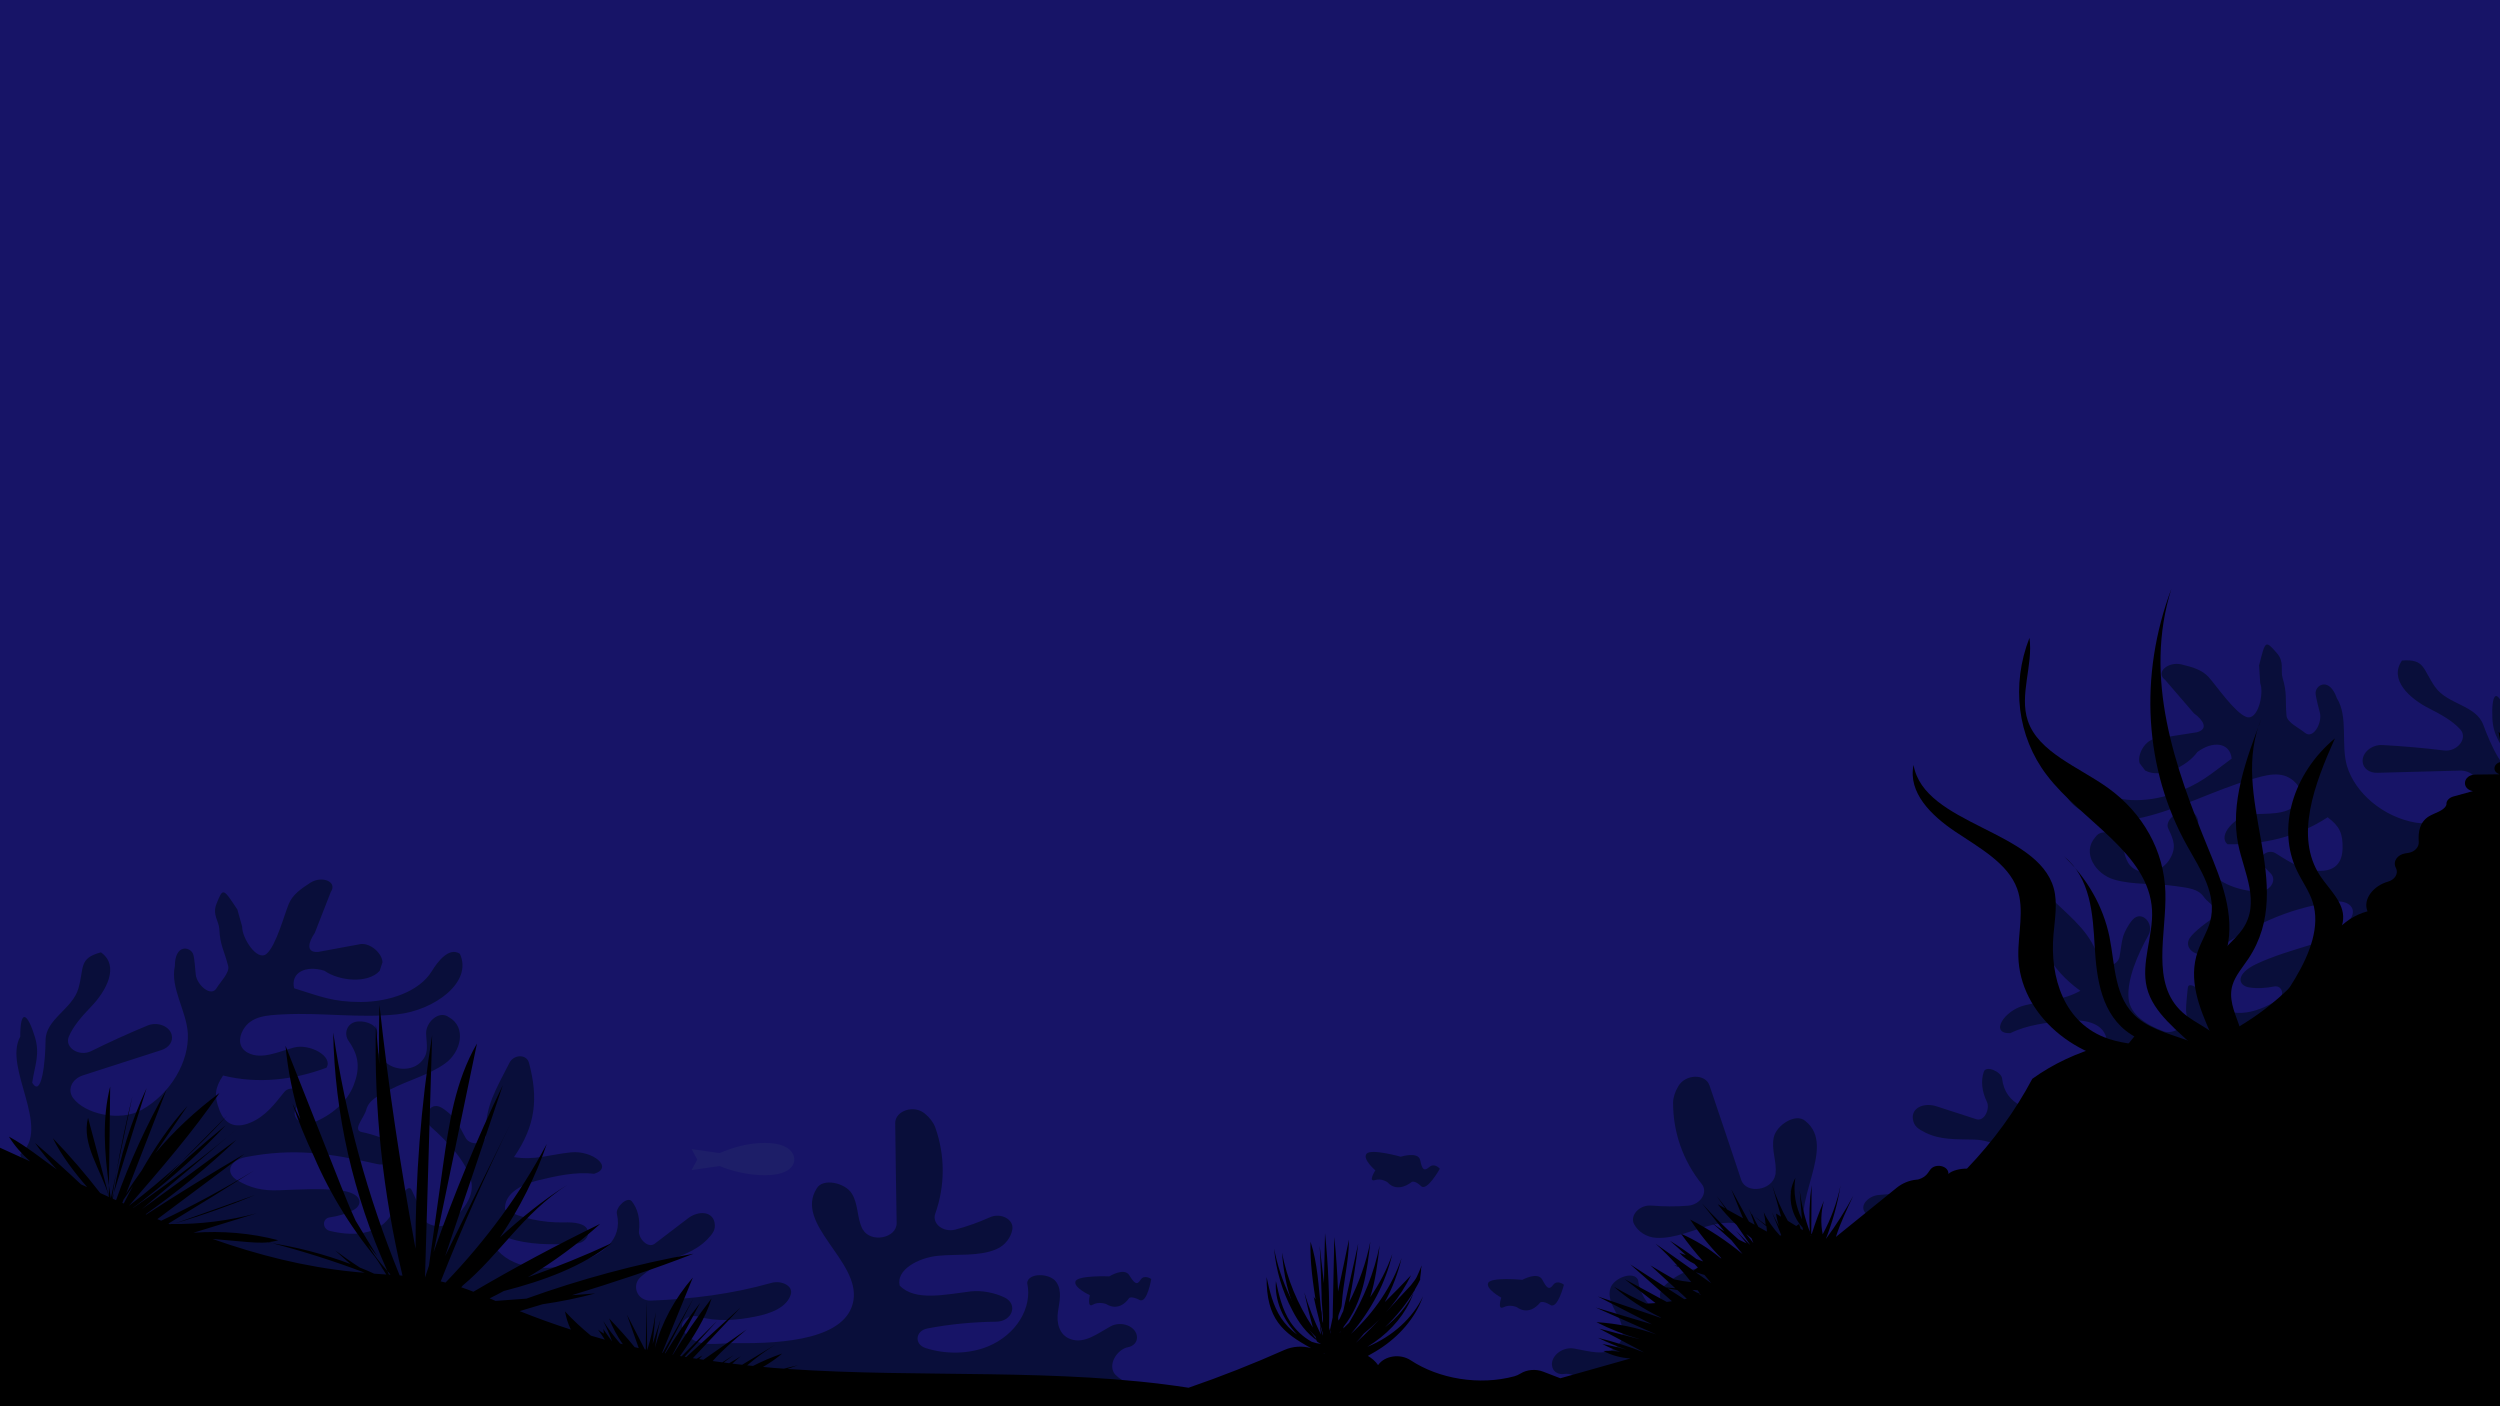 <svg width="1920" height="1080" viewBox="0 0 1920 1080" fill="none" xmlns="http://www.w3.org/2000/svg">
<g clip-path="url(#clip0_4_206)">
<rect width="1920" height="1080" fill="#171467"/>
<path opacity="0.59" d="M1284.93 846.713C1284.86 869.638 1292.58 891.572 1306.99 909.398C1311.98 915.706 1306 925.168 1296.4 925.977C1286.93 926.741 1277.59 926.64 1268.45 925.883C1259.28 925.021 1251.33 933.426 1255.06 940.293C1257.98 945.692 1264.37 950.219 1271.79 950.645C1286.5 951.543 1301.16 944.046 1315.9 940.494C1330.64 936.941 1349.76 940.028 1351.03 952.315C1344.13 967.828 1319.92 970.506 1301.17 974.651C1292.82 976.539 1284.04 981.733 1278.13 987.668C1269.76 996.105 1278.58 1007.14 1290.39 1003.1C1307.15 997.431 1324.39 993.117 1341.79 990.499C1351.3 989.021 1355.68 998.578 1348.09 1004.29C1335.34 1013.91 1318.62 1019.68 1302.8 1018.94C1279.43 1017.82 1260.36 1002.45 1258 982.951C1254.72 975.694 1239.14 981.41 1236.75 989.494C1234.37 997.579 1239.58 1004.97 1243.22 1011.99C1246.89 1019.11 1248.29 1028.89 1240.78 1034.81C1232.03 1041.75 1220.24 1037.6 1208.81 1035.66C1199.38 1034.08 1189.88 1042.21 1192.24 1050.14L1192.31 1050.35C1193.35 1053.72 1197.04 1055.93 1201.43 1055.2C1209.02 1054.05 1219.28 1061.3 1218.15 1069.65C1216.65 1080.69 1180.46 1106.39 1208.74 1102.4C1327.83 1058.23 1430.93 1015.2 1558.01 973.513C1656.45 941.323 1677.95 955.056 1754.7 890.546C1831.44 826.035 1841.99 806.817 1934.26 709.678C1930.62 698.925 1956.87 644.197 1954.7 633.048C1924.93 622.348 1945.17 565.869 1924.71 547.836C1917.1 526.213 1913.38 533.596 1914.13 551.56C1914.71 565.608 1921.22 571.884 1927.73 584.196C1924.91 598.118 1912.77 572.133 1907.22 556.793C1901.68 541.453 1879.75 541.163 1870.18 527.592C1860.6 514.021 1862.54 505.897 1844.73 507.286C1834.46 521.884 1850.52 536.558 1865.88 544.24C1874.35 548.499 1883.75 553.721 1889.53 560.217C1895.54 566.979 1887.22 577.619 1876.89 576.348C1861.39 574.443 1845.48 573.032 1829.62 572.186C1821.48 571.779 1813.95 578.052 1814.5 584.985C1814.85 590.119 1819.6 593.704 1825.79 593.513L1889.02 591.822C1898.08 591.553 1904.32 598.12 1902.04 605.698C1897.51 620.495 1874.26 634.986 1855.4 631.809C1830.35 627.541 1808.62 609.019 1802.45 588.176C1797.65 571.64 1803.7 550.582 1794.68 536.115C1789.05 520.1 1778.83 525.688 1778.37 531.809C1778.14 534.46 1781.12 545.093 1781.71 547.575C1783.53 555.229 1776.54 568.023 1770.19 562.782C1765.86 559.164 1756.57 554.904 1756.05 549.712C1754.93 537.022 1756.67 532.621 1753.02 520.588C1751.3 514.884 1754.59 508.375 1748.66 501.608C1739.68 491.359 1739.85 491.831 1734.97 511.037L1735.85 524.691C1738.93 532.605 1734.02 554.078 1725.07 550.566C1716.17 547.157 1702.25 526.704 1696.27 520.045C1691.05 514.29 1683.81 512.334 1675.38 510.277C1665.07 507.831 1655.03 516.453 1662.87 522.22L1684.86 547.756C1691.69 552.712 1696.75 559.832 1687.18 562.382L1654.25 567.54C1646.53 569.557 1641.29 580.168 1643.28 586.243L1647.51 591.766C1659.38 598.221 1679.49 588.869 1687.58 577.548C1699.57 568.655 1712.61 570.193 1713.92 582.584C1696.86 595.248 1689.6 602.304 1669.03 609.543C1648.56 616.633 1624.1 616.946 1609.81 605.268C1602.89 599.643 1591.04 592.012 1585.07 599.837C1582.71 623.685 1617.86 634.33 1645.79 627.771C1673.72 621.212 1700.03 607.161 1727.68 598.952C1740.7 595.068 1752.13 591.61 1761.54 599.749C1767.03 604.594 1769.45 611.473 1763.87 617.524C1755.78 626.331 1741.16 624.465 1729.01 625.469C1716.99 626.429 1702.72 641.729 1710.73 648.374C1737.68 648.937 1764.75 642.734 1787.65 627.665C1796.95 634.673 1799.33 640.209 1799.09 651.509C1798.86 662.809 1793.12 669.5 1779.93 668.77C1767.02 668.053 1757.12 661.14 1747.47 655.191C1741.2 651.437 1732.58 659.147 1737.38 664.116L1743.98 670.904C1749.06 676.244 1743.03 685.141 1734.47 684.767C1718.98 684.142 1704.59 678.344 1695.83 668.34C1686.8 657.966 1683.97 648.327 1687.89 634.68C1689.83 627.805 1684.33 620.851 1676.31 622.855C1669.23 624.644 1662.69 631.17 1665.27 636.452C1669.25 644.866 1672.13 650.979 1665.8 660.683C1660.78 668.294 1649.95 672.222 1641.72 668.69C1632.47 664.703 1632.46 657.23 1629.83 648.927C1627.3 640.935 1614.53 635.035 1609.18 642.99C1598.74 654.611 1609.13 671.398 1623.83 675.571C1638.57 679.848 1654.98 678.19 1670.63 680.511C1680.44 681.963 1688.01 682.308 1692.72 689.064C1696.52 694.501 1708.34 700.172 1701.31 704.164C1695.86 707.252 1684.63 715.72 1681.57 720.653C1676.32 729.278 1689.3 736.937 1698.58 731.099C1730.34 711.042 1754.7 698.093 1792.01 692.557C1804.16 690.734 1811.49 698.304 1804.02 707.241C1796.65 716.029 1788.5 721.365 1776.41 725.034C1761.74 729.613 1746.27 734.004 1732.81 740.377C1716.74 747.988 1718.58 756.951 1727.51 758.365C1733.51 759.292 1740.29 758.893 1746.53 757.63C1752.52 756.459 1754.93 764.138 1749.97 767.402C1731.19 779.735 1711.21 782.562 1698.44 768.595C1693.66 763.269 1680.71 751.704 1680.19 758.897C1680.01 762.114 1678.15 775.503 1679.23 778.979C1681.63 786.197 1669.82 795.027 1661.65 792.06C1648.93 787.308 1635.83 779.404 1634.74 766.818C1633.44 751.97 1641.87 732.779 1649.98 718.241C1654.9 709.5 1644.83 698.526 1637.85 706.358C1635.01 709.458 1631.71 715.436 1630.62 718.971C1629.28 723.416 1628.7 730.169 1627.76 734.939C1626.26 742.243 1614.26 744.514 1612.27 737.62C1606.34 717.043 1592.54 706.444 1576.96 691.484C1571.69 686.443 1562.31 689.277 1562.81 696.464C1564.95 724.449 1573.82 743.524 1597.69 760.944C1583.3 768.811 1571.18 768.148 1555.1 772.053C1539.03 775.957 1527.75 794.147 1543.94 793.473C1556.94 787.029 1572 785.394 1586.16 783.914C1600.36 782.539 1614.43 785.31 1617.54 796.602C1608.96 806.514 1593.56 816.022 1578.02 821.024C1570.83 823.32 1562.41 827.102 1562.96 833.216C1563.44 838.304 1569.42 841.226 1575.44 839.34C1593.38 833.726 1609.05 828.698 1623.41 817.452C1628.89 813.187 1636.23 815.631 1634.39 821.539C1628.31 840.618 1606.77 851.114 1583.65 853.175C1558.58 855.458 1539.81 848.492 1537.62 828.232C1537.01 823.19 1525.44 817.917 1523.59 823.005C1521.13 830.063 1522.11 838.248 1525.94 846.246C1528.45 851.32 1524.11 861.494 1517.91 859.585L1486.8 849.505C1477.4 846.74 1467.94 850.771 1469.07 859.367C1469.9 865.033 1473.07 866.957 1478.58 869.808C1490.52 875.652 1501.99 874.832 1516.52 875.211C1523.28 875.404 1530.16 877.632 1536.21 879.944C1545.45 883.469 1545.44 896.629 1534.95 899.855C1504.53 909.274 1474.62 915.711 1443.48 917.677C1435.2 918.134 1427.98 925.583 1432.25 931.092C1438.31 939.238 1451.03 939.903 1463.86 937.956C1478.53 935.833 1492.5 932.086 1504.63 923.608C1511.76 918.648 1521.25 922.901 1519.29 930.134C1518.34 933.624 1516.37 937.12 1513.59 939.967C1506.42 947.28 1494.3 948.526 1484.28 952.286C1449.4 965.143 1402.8 977.555 1388.34 951.334C1373.46 924.327 1411.83 880.915 1386.45 860.871C1379.27 854.519 1364.29 863.997 1362.25 873.479C1360.21 882.96 1364.66 891.906 1363.64 901.38C1363.62 901.738 1363.6 902.095 1363.41 902.394C1361.1 914.422 1341.03 917.281 1337.28 906.217C1329.18 881.963 1321.11 857.813 1312.89 833.604C1309.8 824.411 1294.38 824.812 1288.96 834.197C1286.46 838.233 1285.02 842.828 1284.93 846.713Z" fill="#010B1C"/>
<path opacity="0.59" d="M718.246 865.737C725.926 887.337 725.926 910.59 718.246 932.19C715.64 939.794 724.417 946.737 733.743 944.313C742.931 941.888 751.709 938.692 760.074 934.945C768.44 931.088 778.726 936.378 777.491 944.092C776.531 950.153 772.006 956.545 765.148 959.411C751.571 965.141 735.251 962.937 720.166 964.48C705.08 966.023 688.074 975.28 690.954 987.292C702.611 999.635 726.337 994.125 745.4 991.81C753.903 990.819 763.914 992.802 771.457 996.439C782.154 1001.62 777.491 1014.95 765.011 1015.06C747.32 1015.28 729.629 1016.94 712.349 1020.24C702.886 1022.01 701.926 1032.48 710.977 1035.34C726.2 1040.19 743.891 1040.08 758.566 1034.13C780.234 1025.31 793.126 1004.48 788.874 985.309C789.56 977.374 806.154 977.594 811.091 984.427C816.029 991.259 813.56 999.966 812.463 1007.79C811.366 1015.72 813.286 1025.42 822.337 1028.51C832.897 1032.15 842.634 1024.32 852.783 1018.7C861.149 1014.07 872.806 1018.59 873.217 1026.86V1027.08C873.354 1030.6 870.611 1033.91 866.223 1034.68C858.68 1036.11 851.411 1046.36 855.251 1053.86C860.326 1063.77 903 1076 875 1081.63C748 1079.5 636.466 1073.13 502.751 1076C399.208 1078.31 383.48 1098.41 289.674 1063.03C195.868 1027.66 179.534 1013.03 60.251 952.033C60.114 940.682 17.18 897.774 15.534 886.533C40.063 866.557 2.223 820 15.534 796.198C15.534 773.276 21.491 779.006 26.751 796.198C30.866 809.643 26.808 817.725 24.751 831.5C32.034 843.696 34.863 815.153 35 798.843C35.137 782.533 55.726 774.98 60.251 759C64.777 743.021 60.251 736 77.514 731.398C92.051 741.757 81.766 760.933 69.834 773.276C63.251 780.108 56.12 788.153 52.828 796.198C49.4 804.574 60.783 811.847 70.109 807.219C84.097 800.276 98.634 793.664 113.308 787.602C120.851 784.517 130.04 787.933 131.823 794.655C133.194 799.615 129.903 804.574 124.006 806.447L63.8 825.843C55.16 828.598 51.457 836.864 56.12 843.255C65.308 855.708 92.051 861.659 108.783 852.402C131 840.059 145.349 815.374 144.251 793.664C143.291 776.472 130.589 758.619 134.291 741.978C134.291 725 145.783 726.88 148.251 732.5C149.349 734.925 150.063 745.945 150.337 748.48C151.16 756.304 162 766.053 166.251 759C169.131 754.151 176.486 747.047 175.251 741.978C172.097 729.635 168.989 726.063 168.44 713.5C168.166 707.549 162.905 702.5 166.251 694.149C171.32 681.5 171.32 682 182.291 698.5L185.994 711.672C185.72 720.157 197.483 738.782 204.751 732.5C212.02 726.329 218.36 702.415 221.789 694.149C224.806 686.986 230.983 682.739 238.251 678C247.166 672.27 259.503 677.068 254.017 685.112L241.751 716.5C236.951 723.443 234.543 731.839 244.417 731.068L277.194 725C285.148 724.339 293.614 732.608 293.751 739L291.594 745.615C282.543 755.643 260.463 753.5 249.08 745.504C234.817 741.096 223.023 746.878 225.903 759C246.2 765.282 255.388 769.529 277.194 769.529C298.863 769.419 322.04 761.594 331.64 745.835C336.303 738.231 344.943 727.1 353.171 732.5C363.32 754.21 333.697 775.921 305.171 779.006C276.646 782.092 247.16 777.574 218.36 779.006C204.783 779.668 192.851 780.2 186.68 791C183.114 797.392 183.114 804.684 190.383 808.541C200.943 814.161 214.109 807.549 225.903 804.464C237.56 801.378 256.1 811.074 250.751 820C225.517 829.478 197.926 832.612 171.32 826C164.874 835.698 164.463 841.713 168.44 852.292C172.417 862.872 180.046 867.28 192.251 862.21C204.183 857.251 211.229 847.443 218.36 838.627C223.023 833.006 233.72 837.415 230.84 843.696L226.863 852.292C223.846 859.015 232.486 865.406 240.44 862.21C254.84 856.48 266.497 846.231 271.434 833.888C276.508 821.104 275.98 811.072 267.751 799.5C263.637 793.659 266.523 785.272 274.751 784.5C282.02 783.839 290.36 787.823 289.674 793.664C288.714 802.921 288.028 809.643 297.217 816.696C304.486 822.206 316.006 822.317 322.588 816.255C329.994 809.423 327.526 802.37 327.251 793.664C326.977 785.288 337.071 775.48 344.751 781.21C358.466 788.704 354.231 807.99 341.751 816.806C329.271 825.733 313.24 829.616 299.251 837C290.474 841.629 283.446 844.468 281.251 852.402C279.468 858.794 270.2 868.068 278.154 869.5C284.326 870.602 297.726 874.863 302.251 878.5C310.068 884.892 300.371 896.425 289.674 894C253.057 885.625 225.78 881.496 188.751 888.659C176.683 890.974 172.28 900.549 182.291 906.5C192.166 912.341 201.629 914.668 214.246 914.117C229.606 913.566 245.651 912.574 260.463 914.117C278.154 915.959 279.388 925.027 271.434 929.325C266.086 932.19 259.56 934.064 253.251 934.945C247.217 935.827 247.491 943.872 253.251 945.304C275.057 950.704 294.846 946.737 302.251 929.325C304.994 922.712 313.371 907.504 316.251 914.117C317.486 917.092 323.686 929.104 323.823 932.741C323.96 940.345 338.031 944.753 344.751 939.243C355.174 930.537 364.906 918.733 361.751 906.5C358.048 892.063 343.731 876.757 331.251 865.737C323.708 859.125 329.563 845.431 338.751 850.5C342.454 852.484 347.557 857.025 349.751 860C352.494 863.747 355.283 869.925 357.751 874.113C361.591 880.504 373.663 878.663 373.251 871.5C372.017 850.121 381.514 835.541 391.251 816.255C394.543 809.753 404.331 809.312 406.251 816.255C413.52 843.366 411.483 864.304 394.751 888.659C410.934 891.304 422.154 886.653 438.611 885C455.068 883.347 471.748 896.761 456.251 901.5C441.851 899.737 427.103 903.194 413.251 906.5C399.4 909.916 387.046 917.202 387.868 928.884C399.251 935.386 416.931 939.243 433.251 938.802C440.794 938.582 449.994 939.353 451.503 945.304C452.737 950.264 448.074 955.002 441.766 955.223C422.977 955.884 406.531 956.341 389.251 950.5C382.668 948.296 376.548 953.041 380.251 958C392.32 973.98 416.12 976.731 438.611 971C463.023 964.829 478.414 952.027 473.751 932.19C472.654 927.231 481.823 918.415 485.251 922.602C489.914 928.443 491.711 936.488 490.751 945.304C490.066 950.925 497.54 959.08 502.751 955.223L528.751 935.386C536.706 929.655 546.969 930.317 548.751 938.802C549.849 944.423 547.503 947.288 543.251 951.806C533.926 961.284 522.828 964.321 509.251 969.5C502.943 971.925 497.188 976.312 492.251 980.5C484.708 986.892 489.08 999.304 500.051 998.864C531.868 997.651 562.217 993.794 592.251 985.309C600.206 982.994 609.491 987.623 607.297 994.235C604.28 1003.93 592.506 1008.78 579.751 1011.21C565.214 1014.07 550.794 1015.17 536.531 1011.21C528.166 1008.89 520.623 1016.06 524.874 1022.23C526.931 1025.2 529.949 1027.85 533.514 1029.61C542.703 1034.13 554.554 1031.28 565.251 1031.5C602.417 1032.05 650.497 1028.29 655.434 998.753C660.508 968.337 609.903 940.125 627.183 912.794C631.846 904.419 649.126 908.386 654.2 916.651C659.274 924.917 658.04 934.835 662.154 943.431C662.291 943.762 662.429 944.092 662.703 944.313C668.874 954.892 688.76 950.925 688.623 939.243C688.211 913.676 687.8 888.219 687.526 862.651C687.389 852.953 702.063 848.215 710.291 855.268C713.994 858.243 716.874 862.1 718.246 865.737Z" fill="#010B1C"/>
<path d="M1948.8 575.045C1937.14 577.249 1941.67 584.632 1934.13 577.138C1929.05 572.069 1923.98 567.11 1918.9 562.041L1923.02 584.963C1922.61 584.963 1922.06 585.073 1921.65 585.073C1915.34 585.404 1913.42 592.236 1919.18 594.441C1919.31 594.441 1919.31 594.551 1919.45 594.551C1919.59 594.551 1919.45 594.661 1919.45 594.661C1913.28 594.771 1907.25 594.771 1901.07 594.881C1891.75 594.992 1889.97 605.681 1899.02 607.555C1899.15 607.555 1899.15 607.555 1899.29 607.555C1894.22 608.987 1889.14 610.31 1884.07 611.743C1881.05 612.624 1878.72 614.938 1878.86 617.473C1878.86 617.914 1878.86 618.245 1878.58 618.685C1876.53 622.873 1869.94 624.196 1865.42 626.951C1858.29 631.359 1857.05 638.963 1857.6 646.567C1857.87 650.645 1854.45 654.281 1849.51 655.053L1847.31 655.383C1841.14 656.375 1837.58 661.555 1839.91 666.294L1840.05 666.514C1842.24 670.812 1839.36 675.551 1834.01 677.094C1822.9 680.179 1814.4 690.538 1818.24 699.906C1797.67 705.306 1787.38 723.049 1776.41 737.926C1756.66 764.596 1727.73 786.857 1693.71 801.734C1684.53 805.812 1673.14 805.041 1664.91 799.751C1658.61 795.673 1651.47 792.477 1643.93 790.053L1630.63 806.583C1630.22 801.624 1621.17 801.404 1615.27 802.947C1595.25 808.347 1576.59 817.163 1560.82 828.514C1547.79 853.089 1530.93 876.343 1510.63 897.502C1505.55 897.392 1499.11 898.934 1496.37 901.579C1496.78 895.298 1486.22 892.983 1482.38 898.383C1481.83 899.265 1481.14 900.147 1480.59 900.918C1479.09 903.122 1476.62 904.775 1473.74 905.657C1473.05 905.877 1472.37 905.987 1471.82 905.987C1466.06 906.538 1460.85 908.853 1456.73 912.159C1441.1 924.722 1425.46 937.396 1409.97 949.959C1413.39 939.159 1418.47 928.69 1423.41 918.22C1417.23 929.681 1410.24 940.812 1402.29 951.502C1407.5 938.057 1411.34 924.281 1413.53 910.396C1410.93 923.289 1406.26 935.963 1399.82 947.975C1398.17 939.49 1398.45 930.673 1400.78 922.187C1397.21 930.563 1394.19 939.049 1391.45 947.534C1391.18 947.534 1391.31 947.534 1391.04 947.534C1391.18 935.081 1391.18 922.628 1391.31 910.175C1389.67 922.077 1389.26 933.979 1389.94 945.992C1389.94 946.102 1390.08 946.212 1390.08 946.432C1390.08 946.322 1389.94 946.322 1389.94 946.212C1389.94 946.102 1389.94 946.102 1389.94 945.992C1386.1 935.632 1383.5 924.943 1382.13 914.253C1382.67 921.636 1383.36 929.02 1383.91 936.514C1378.97 926.485 1377.05 915.465 1378.83 904.665C1377.05 907.971 1375.82 911.498 1375.41 915.134C1374.99 913.151 1374.58 911.167 1374.31 909.073C1374.72 911.277 1374.99 913.481 1375.41 915.685C1374.45 923.841 1376.64 932.326 1381.71 939.49C1382.54 940.702 1383.5 941.804 1384.46 942.906C1384.46 943.567 1384.59 944.118 1384.59 944.779L1382.95 943.787C1382.54 942.575 1382.13 941.253 1381.71 940.04C1381.3 940.371 1381.03 940.592 1380.75 940.702C1380.75 940.702 1380.75 940.702 1380.89 940.592C1380.75 940.702 1380.34 940.922 1379.52 941.583L1373.07 937.616C1368 928.8 1364.02 919.543 1361.01 910.065C1363.34 918.22 1365.67 926.265 1367.86 934.42L1364.02 931.996C1364.43 935.302 1365.26 938.608 1366.35 941.804C1364.3 938.167 1362.51 934.53 1360.73 930.783C1363.2 936.734 1365.67 942.685 1368 948.636C1367.45 948.857 1367.59 948.747 1367.04 948.967C1361.83 943.457 1357.58 937.396 1354.56 931.004C1355.25 934.2 1355.79 937.396 1356.07 940.702C1352.37 937.947 1348.8 935.192 1345.1 932.436C1344.41 931.004 1343.59 929.571 1342.9 928.138C1343.45 929.461 1344 930.673 1344.55 931.996C1345.65 934.861 1346.61 937.726 1347.57 940.592L1343.18 938.167C1338.65 929.902 1334.13 921.636 1329.6 913.371C1332.62 920.755 1335.63 928.249 1338.65 935.632L1326.45 928.91C1323.7 925.383 1321.1 921.967 1318.35 918.441C1320.55 921.636 1322.74 924.832 1324.94 928.028L1319.18 924.832C1323.57 930.453 1328.5 935.743 1333.71 940.812C1337.14 945.881 1340.71 950.951 1344.14 956.13C1340.43 952.383 1336.73 948.747 1333.03 945C1335.91 948.196 1338.65 951.502 1341.39 954.918C1339.34 953.926 1337.28 953.045 1335.22 951.943C1325.21 943.126 1315.75 933.869 1307.11 924.171C1312.87 931.334 1318.49 938.498 1324.25 945.661C1320.82 943.457 1317.53 941.253 1314.51 938.828L1329.74 952.494C1332.62 956.02 1335.36 959.547 1338.24 963.073C1326.17 953.045 1312.73 944.118 1298.06 936.624C1304.91 947.094 1312.87 957.012 1322.06 966.379C1321.78 966.379 1321.65 966.269 1321.37 966.269C1312.46 958.775 1302.31 952.494 1291.06 947.534C1296.27 954.808 1301.9 961.861 1308.07 968.804L1302.86 966.93C1296.41 961.971 1289.55 957.232 1282.42 952.824C1286.67 956.461 1290.79 960.208 1294.77 963.955L1289.69 962.081C1292.71 965.608 1296.82 968.473 1301.35 970.677C1302.17 971.559 1303.13 972.551 1303.95 973.432C1301.9 974.865 1302.58 974.424 1300.66 975.857C1290.93 968.914 1281.19 962.081 1271.45 955.138C1277.49 960.538 1283.11 966.269 1288.32 972.11C1287.5 972 1286.67 972 1285.71 971.89L1289.01 972.881C1292.43 976.738 1295.73 980.596 1298.88 984.673C1294.49 984.232 1290.24 983.571 1285.85 982.579C1279.68 978.943 1273.51 975.416 1267.47 971.779L1286.67 989.412L1279.41 988.751C1270.22 982.8 1261.03 976.959 1251.98 971.008C1262.67 980.485 1273.37 989.963 1284.07 999.33C1282.7 999.551 1281.33 999.661 1280.09 999.881C1269.26 994.041 1258.56 988.2 1247.73 982.359C1255.68 988.53 1263.5 994.592 1271.45 1000.76C1269.12 1000.98 1266.79 1001.09 1264.46 1001.2C1255.95 997.236 1247.59 992.938 1239.5 988.2C1250.06 997.457 1262.26 1005.39 1275.57 1011.89C1275.43 1012.11 1275.57 1012 1275.43 1012.11C1259.38 1006.6 1243.2 1001.2 1227.15 995.694C1241.01 1002.86 1254.86 1009.91 1268.71 1017.07C1254.31 1012.78 1239.91 1008.48 1225.51 1004.18C1241.01 1011.01 1256.64 1017.95 1272.14 1024.9C1257.6 1019.61 1241.97 1016.41 1226.06 1015.42C1236.48 1020.71 1247.59 1025.12 1259.11 1028.42C1258.97 1028.42 1258.97 1028.42 1258.83 1028.42C1248.69 1025.78 1238.4 1023.02 1228.25 1020.38C1239.77 1026.44 1251.15 1032.5 1262.67 1038.67C1251.29 1034.15 1239.36 1030.41 1227.29 1027.43C1234.42 1030.96 1241.83 1034.04 1249.51 1036.69C1243.34 1034.82 1237.03 1033.38 1230.58 1032.17C1234.97 1034.49 1239.63 1036.58 1244.57 1038.23C1240.18 1037.57 1235.79 1037.24 1231.41 1037.57C1237.58 1040.88 1244.85 1042.86 1252.25 1043.3L1198.35 1058.51L1185.19 1053.44C1179.57 1051.24 1172.71 1051.79 1167.77 1054.87C1166.4 1055.75 1164.62 1056.53 1163.11 1056.97C1136.23 1064.24 1105.1 1059.06 1083.29 1044.62C1075.34 1039.44 1063.54 1041.1 1058.47 1048.26L1058.33 1048.37C1056.41 1045.51 1053.67 1043.19 1050.51 1041.32C1051.47 1040.77 1052.43 1040.22 1053.39 1039.67C1069.71 1030.74 1082.61 1017.62 1089.87 1002.86C1090.97 1000.43 1092.07 998.008 1092.89 995.583C1085.07 1012.11 1069.71 1026.33 1050.1 1034.38C1064.64 1025.56 1076.16 1013.44 1082.74 999.771C1083.84 997.347 1084.94 994.922 1085.76 992.498C1080.96 1002.64 1073.28 1011.78 1063.68 1019.39C1072.59 1010.79 1080.27 1001.2 1086.31 991.065C1086.17 991.506 1085.9 992.057 1085.76 992.498C1086.17 991.726 1086.45 990.955 1086.72 990.183C1088.23 987.649 1089.6 985.114 1090.83 982.469C1090.15 983.13 1091.93 974.339 1091.25 975C1093 968 1090.83 975 1088 980.816C1086.31 984.287 1080.63 990.183 1085 985.555C1070.05 1001.2 1057.51 1016.52 1041.33 1031.29C1043.52 1028.98 1045.58 1026.55 1047.5 1024.13C1063.13 1011.34 1075.61 996.024 1083.7 979.383C1077.12 986.326 1070.4 993.269 1063.54 999.992C1069.44 989.192 1073.69 977.73 1076.43 966.159C1069.17 987.538 1055.73 1007.71 1037.49 1024.46C1053.26 1006.05 1064.23 985.004 1069.3 963.073C1065.33 974.645 1059.57 985.775 1052.3 996.245C1056.41 983.351 1058.06 969.685 1059.57 956.461C1055.45 977.069 1047.5 997.126 1036.11 1015.86C1034.61 1017.4 1033.1 1018.84 1031.59 1020.27C1031.73 1019.83 1031.86 1019.39 1031.86 1018.95C1046.95 999.991 1049.97 976.077 1052.43 953.485C1049.28 969.575 1043.66 985.334 1035.98 1000.43C1038.99 985.334 1041.46 970.236 1043.11 955.028C1039.41 972.44 1035.29 989.588 1031.59 1007C1030.22 1009.31 1029.53 1012 1028.02 1014.21C1026.5 1010 1030.64 1005.69 1030.5 1001.5C1031.59 984.563 1036 968.5 1035.98 951.943C1033.23 965.277 1030.49 978.502 1027.61 991.836C1027.06 977.841 1026.24 963.955 1024.73 950.069C1024.32 970.567 1023.91 991.175 1023.5 1011.67C1022.81 1015.09 1022.13 1018.51 1021.3 1021.92C1021.17 1021.26 1021.03 1020.49 1020.75 1019.83C1021.17 995.583 1020.07 971.228 1017.6 946.983C1017.33 959.877 1017.05 972.661 1016.78 985.555C1015.68 975.967 1014.58 966.269 1013.49 956.681C1014.31 969.465 1014.45 980.816 1015 994.5C1014.86 1001.55 1016.23 1009.03 1016.09 1016.08C1014.72 1012.89 1015.68 1009.2 1014.58 1006C1012.66 988.367 1012 970.5 1006.49 953.596C1006 969.5 1008.41 986.216 1011.02 1002.31C1011.5 997.5 1009.51 997.787 1008.82 995.473C1010.06 1001.2 1011.29 1006.82 1012.8 1012.44C1013.07 1013.55 1013.21 1014.65 1013.49 1015.75C1013.49 1015.42 1013.35 1014.98 1013.35 1014.65C1014.17 1017.95 1015.13 1021.15 1015.95 1024.35C1015.95 1024.79 1015.95 1025.34 1015.95 1025.78C1014.99 1022.47 1014.17 1019.06 1013.49 1015.75C1013.76 1018.84 1014.17 1021.81 1014.45 1024.9C1009.23 1014.32 1004.98 1003.52 1001.69 992.498C1003.61 1001.53 1005.81 1010.57 1008.27 1019.5C996.48 1001.53 988.389 982.028 984.549 961.971C985.92 978.502 988.909 995.292 997 1010.5C1000.02 1016.34 1005.53 1021.59 1010.33 1026.55C1010.74 1027.76 1011.02 1028.98 1011.43 1030.3C1012.39 1030.96 1013.49 1031.62 1014.58 1032.17C1012.11 1031.84 1009.65 1031.29 1007.45 1030.52C1000.59 1026.77 994.971 1021.26 990.994 1015.31C984.686 1005.61 982.217 994.702 979.886 983.902C978.789 998.559 985.097 1013.33 996.206 1024.9C991.132 1021.37 987.017 1016.96 983.863 1012.22C977.554 1002.53 975.086 991.616 972.754 980.816C972.5 1013 985.097 1023.46 1006.9 1035.37C1000.32 1033.49 992.914 1033.93 986.606 1036.69C962.606 1047.38 938.057 1057.08 912.823 1065.78C813.12 1050.35 707.52 1058.4 604.8 1051.35C607.543 1050.35 610.149 1049.36 612.891 1048.48C609.326 1049.36 605.76 1050.24 602.057 1051.13C596.709 1050.8 591.36 1050.35 586.011 1049.8C591.36 1046.72 596.297 1043.3 600.686 1039.55C592.869 1042.2 585.463 1045.4 578.331 1049.03C576.823 1048.92 575.314 1048.7 573.806 1048.59C580.526 1042.86 587.794 1037.46 595.611 1032.61C587.109 1037.79 578.469 1042.97 569.966 1048.15C567.497 1047.93 564.891 1047.6 562.423 1047.27C564.48 1045.29 566.674 1043.41 569.006 1041.54C566.126 1043.41 563.109 1045.18 559.954 1046.94C558.583 1046.72 557.211 1046.61 555.84 1046.39C558.446 1044.4 560.914 1042.53 563.52 1040.66C560.64 1042.53 557.76 1044.4 554.743 1046.28C552.274 1045.95 549.806 1045.62 547.337 1045.29C555.017 1036.58 564.343 1028.75 573.394 1021.04C562.286 1028.75 551.314 1036.58 540.206 1044.29C539.109 1044.07 538.011 1043.96 536.914 1043.74C537.737 1042.86 538.56 1041.87 539.52 1040.99C538.011 1041.87 536.503 1042.64 534.994 1043.52C534.034 1043.41 533.074 1043.19 532.114 1043.08C544.32 1030.08 556.663 1017.07 568.869 1004.07C554.88 1016.74 541.029 1029.53 527.04 1042.2C526.629 1042.09 526.217 1042.09 525.806 1041.98C534.171 1032.83 542.537 1023.58 550.766 1014.43C541.714 1023.46 532.526 1032.5 523.474 1041.65C523.063 1041.54 522.651 1041.54 522.24 1041.43C532.251 1027.32 541.714 1012.78 546.514 997.126C535.68 1011.12 525.806 1025.67 516.754 1040.44C516.617 1040.44 516.617 1040.44 516.48 1040.44C523.611 1027.1 530.606 1013.88 537.737 1000.54C528 1013.11 519.086 1026.11 510.994 1039.33C510.857 1039.33 510.72 1039.22 510.583 1039.22C517.989 1025.12 525.394 1011.01 532.663 996.906C524.709 1010.9 516.891 1024.9 508.937 1039C508.8 1039 508.663 1039 508.526 1038.89C516.343 1019.61 524.297 1000.32 532.114 981.147C518.126 997.347 508.114 1015.75 503.04 1035.15C504 1027.87 505.509 1020.49 507.291 1013.33C505.234 1019.61 503.314 1025.89 501.257 1032.17C502.08 1024.02 502.903 1015.75 503.589 1007.6C502.217 1017.4 500.16 1027.1 497.143 1036.69H497.006C496.869 1024.24 496.731 1011.78 496.594 999.33C496.32 1011.67 496.183 1024.02 495.909 1036.47C495.634 1036.47 495.497 1036.36 495.223 1036.36C490.697 1027.43 486.034 1018.51 481.509 1009.69C484.526 1018.29 487.543 1026.77 490.56 1035.37C489.463 1035.15 488.503 1034.93 487.406 1034.6C481.234 1026.99 474.651 1019.72 467.794 1012.55C470.4 1019.5 473.966 1026.11 478.354 1032.39C477.669 1032.17 476.983 1032.06 476.297 1031.84C471.497 1026.33 467.109 1020.49 463.269 1014.54C465.874 1019.72 468.206 1024.9 470.126 1030.3C467.794 1027.1 465.463 1023.91 463.269 1020.6C463.543 1021.81 463.68 1023.02 463.817 1024.24C462.171 1023.24 460.663 1022.25 459.291 1021.15C461.074 1023.69 462.857 1026.22 464.503 1028.86C460.937 1027.87 457.371 1026.88 453.806 1025.78C446.674 1019.94 439.954 1013.66 433.92 1007.15C434.743 1011.89 436.251 1016.63 438.446 1021.15C425.143 1016.85 411.977 1012.11 399.086 1006.93C404.983 1005.17 410.88 1003.41 416.777 1001.64C430.491 999.661 443.931 996.906 457.097 993.379C451.2 993.82 445.303 994.261 439.269 994.702C470.811 985.004 502.217 974.755 532.663 962.853C488.64 970.787 445.577 982.469 404.297 997.347C396.343 997.898 388.389 998.559 380.571 999.11C379.063 998.449 377.554 997.787 376.046 997.126C379.749 995.253 383.314 993.49 386.88 991.506C417.737 983.571 447.086 972.771 469.851 954.698C449.006 964.396 427.474 973.102 405.394 980.926C425.554 968.804 444.206 955.028 460.937 939.93C427.611 956.13 395.109 973.543 363.566 992.057C360.411 990.845 357.394 989.632 354.24 988.64C354.651 988.2 355.063 987.759 355.337 987.318C383.589 963.734 401.417 932.106 435.703 909.955C416.777 921.857 399.909 935.743 384 950.289C399.223 927.587 411.429 903.453 419.931 878.547C399.771 916.457 373.577 952.383 342.171 985.004C340.937 984.673 339.703 984.453 338.469 984.122C355.063 942.024 373.577 900.367 393.874 859.371C376.594 894.416 359.177 929.571 341.897 964.616C356.709 920.865 371.52 877.114 386.194 833.363C365.897 875.461 348.206 918.33 332.983 961.751C344.091 908.302 355.2 854.853 366.309 801.404C349.44 830.608 344.777 863.228 340.251 895.187C336.686 920.865 332.983 946.543 329.417 972.11C328.457 975.085 327.36 978.171 326.4 981.147C328.183 919.102 330.103 857.057 331.886 795.012C323.246 849.343 318.994 904.224 319.131 958.996C307.611 896.841 298.286 834.465 291.429 771.869C291.017 787.077 290.88 802.285 291.291 817.383C290.331 807.245 289.509 797.106 288.686 786.967C287.177 851.547 294.034 916.236 309.12 979.714C308.434 979.604 307.611 979.604 306.926 979.494C282.24 918.881 265.234 856.285 255.909 792.918C257.006 855.294 271.131 917.449 297.463 976.077C298.286 977.069 299.109 977.951 299.931 978.943C299.52 978.943 299.109 978.832 298.697 978.832C298.286 977.951 297.874 977.069 297.463 976.077C294.171 972.33 291.017 968.473 287.863 964.726C289.92 967.922 291.84 971.118 293.897 974.314C293.211 973.543 292.663 972.881 291.977 972.11C292.663 972.991 293.486 973.873 294.171 974.865C294.994 976.187 295.817 977.51 296.64 978.832C293.486 978.612 290.469 978.391 287.314 978.171C283.749 976.518 280.183 974.975 276.48 973.543C269.897 969.355 263.589 964.836 257.417 960.318C261.257 963.845 265.097 967.371 269.211 970.787C248.777 963.073 227.109 957.453 204.891 954.147C207.909 953.816 210.789 953.375 213.669 952.494C192.823 946.983 170.469 945.11 148.526 946.763C164.709 941.804 181.029 936.734 197.211 931.775C176.091 937.506 153.6 940.371 131.246 940.04C131.52 939.93 131.794 939.82 132.206 939.71C131.657 939.93 131.109 940.041 130.56 940.261C130.149 940.041 129.737 939.93 129.326 939.71C130.286 939.159 131.246 938.608 132.206 937.947C153.463 925.053 174.72 911.938 195.566 898.714C172.663 912.71 148.663 925.714 123.84 937.506C122.88 937.065 121.92 936.734 120.823 936.294C143.177 919.543 165.531 902.902 187.886 886.151C162.24 901.138 137.006 916.677 112.32 932.767C112.183 932.657 112.046 932.657 111.909 932.547C136.869 914.914 160.183 895.738 181.577 875.351C157.577 893.204 133.44 910.947 109.029 928.579C134.4 907.2 159.771 885.71 185.143 864.33C161.691 884.608 135.36 904.334 108.343 923.51C109.166 922.738 109.851 921.967 110.674 921.196C133.44 903.563 154.423 884.498 173.349 864.22C154.423 879.649 136.32 895.849 119.177 912.6C125.897 905.877 132.48 899.155 139.2 892.432C126.446 904.114 113.143 915.355 99.017 926.045C123.429 897.832 147.977 869.51 168.549 839.424C150.034 853.2 133.44 868.738 119.314 885.6C127.543 873.477 135.771 861.465 144 849.343C129.874 864.771 118.766 881.632 108.754 899.045C104.503 904.885 100.526 910.726 96.823 916.787C107.246 890.118 117.669 863.338 127.954 836.669C112.457 864.11 99.429 892.653 89.143 921.747C88.32 921.416 87.497 921.085 86.674 920.645C86.949 919.212 87.086 917.669 87.36 916.236C86.949 917.669 86.537 918.992 86.126 920.424C86.126 920.424 85.989 920.424 85.989 920.314C87.086 913.812 88.046 907.2 89.28 900.698C87.909 907.089 86.537 913.592 85.166 919.983C85.166 919.983 85.029 919.983 85.029 919.873C84.617 916.787 84.069 913.592 83.657 910.506C83.657 913.151 83.657 915.685 83.52 918.33C83.657 918.661 83.657 918.992 83.794 919.322C83.794 919.322 83.794 919.322 83.657 919.322C83.657 919.102 83.52 918.881 83.52 918.661C83.52 918.881 83.52 918.992 83.52 919.212C81.326 918.22 79.131 917.228 76.937 916.236C65.691 901.69 53.623 887.583 40.594 874.138C47.314 887.583 56.64 899.816 66.926 911.718C65.417 911.057 63.771 910.285 62.263 909.624C50.743 898.824 38.949 888.134 26.88 877.775C31.817 884.828 37.577 891.661 43.611 898.163C31.543 889.567 20.16 880.2 6.857 872.926C11.109 879.869 16.731 886.261 23.177 891.992C11.657 886.812 0.274 881.522 -11.246 876.343C-20.16 872.265 -27.154 884.938 -37.303 884.938V1109.75L916.937 1106.67C936.549 1116.81 964.8 1110.42 978.514 1095.87L1948.94 1094.22L1948.8 575.045ZM93.943 923.84C94.217 922.959 94.629 922.187 94.903 921.306C97.371 917.779 99.703 914.253 102.171 910.726C99.703 915.245 97.371 919.763 95.04 924.281C94.629 924.171 94.217 923.951 93.943 923.84ZM102.446 927.587L102.309 927.477C104.914 925.604 107.52 923.62 109.989 921.636C109.303 922.298 108.617 923.069 107.931 923.73C106.149 925.053 104.229 926.265 102.446 927.587ZM271.543 976.738C233.829 972.992 197.897 963.734 163.2 951.502C170.606 952.163 178.149 952.824 185.554 953.485C192.549 954.147 199.68 954.698 206.537 954.147C231.634 960.538 256.183 968.363 280.046 977.4C277.303 977.29 274.423 977.069 271.543 976.738ZM1029.67 1022.8C1029.39 1023.13 1028.98 1023.35 1028.71 1023.69V1023.58C1029.12 1023.24 1029.39 1022.8 1029.81 1022.47C1029.81 1022.47 1029.81 1022.69 1029.67 1022.8ZM1021.99 1023.02C1021.85 1023.58 1021.71 1024.13 1021.71 1024.68C1021.71 1023.35 1021.71 1022.03 1021.71 1020.6C1021.71 1021.48 1021.85 1022.25 1021.99 1023.02ZM1016.37 1039.22C1016.64 1039.33 1017.05 1039.44 1017.33 1039.55C1017.19 1039.55 1017.19 1039.67 1017.05 1039.67C1016.91 1039.55 1016.64 1039.44 1016.37 1039.22ZM1293.53 997.787C1289.14 995.032 1284.89 992.167 1280.5 989.412C1283.11 989.853 1285.58 990.294 1288.18 990.734C1290.65 992.938 1293.12 995.143 1295.45 997.457C1294.9 997.567 1294.22 997.677 1293.53 997.787ZM1299.7 990.624L1303.82 990.955C1304.37 991.726 1304.91 992.498 1305.46 993.379C1304.64 993.159 1303.95 992.938 1303.27 992.718C1302.03 992.057 1300.8 991.396 1299.7 990.624ZM1304.37 993.49C1304.78 993.6 1305.19 993.6 1305.6 993.71C1305.87 994.041 1306.01 994.261 1306.29 994.592C1305.6 994.151 1305.05 993.82 1304.37 993.49ZM1302.31 977.069L1309.03 979.163C1310.81 981.257 1312.59 983.351 1314.24 985.555C1310.26 982.689 1306.29 979.824 1302.31 977.069ZM1341.12 947.645C1342.49 948.747 1343.73 949.849 1345.1 950.951C1345.65 952.163 1346.06 953.375 1346.61 954.698C1344.82 952.273 1342.9 949.959 1341.12 947.645ZM1350.45 942.245C1348.8 939.049 1347.15 935.963 1345.65 932.767C1349.35 935.743 1353.05 938.828 1356.62 941.804C1356.75 943.126 1356.89 944.449 1357.03 945.881L1350.45 942.245ZM1390.22 948.526V948.416C1390.49 948.636 1390.77 948.857 1391.04 948.967C1391.04 948.967 1391.04 948.967 1391.04 949.077L1390.22 948.526Z" fill="black"/>
<path d="M289.783 964.837C284.16 955.8 278.674 946.763 273.189 937.616C268.937 928.469 265.234 919.212 261.531 909.955C247.406 874.359 233.417 838.763 219.291 803.167C221.074 822.233 224.914 841.188 230.674 859.702C228.617 855.624 226.697 851.657 224.64 847.579C229.166 861.355 234.789 874.8 241.097 888.135C253.851 917.89 271.543 946.322 293.76 972.22C289.646 967.041 285.943 961.641 282.651 956.02C285.12 958.996 287.451 961.971 289.783 964.837Z" fill="black"/>
<path d="M83.657 910.506C83.931 885.159 84.343 859.812 84.617 834.465C78.309 859.482 80.229 885.159 83.657 910.506Z" fill="black"/>
<path d="M89.28 900.698C93.394 880.971 97.646 861.355 101.76 841.629C96.96 861.245 92.709 880.971 89.28 900.698Z" fill="black"/>
<path d="M67.611 858.49C62.4 878.767 77.623 898.273 83.52 918.661C83.52 918.551 83.52 918.441 83.52 918.331C78.309 898.384 72.96 878.437 67.611 858.49Z" fill="black"/>
<path d="M134.4 939.6C155.52 933.318 176.091 926.045 196.114 917.669C175.543 925.053 154.971 932.327 134.4 939.6Z" fill="black"/>
<path d="M139.063 892.322C151.543 880.861 163.337 868.959 174.446 856.727C162.651 868.629 150.857 880.531 139.063 892.322Z" fill="black"/>
<path d="M87.36 916.237C95.726 889.347 104.091 862.457 112.594 835.677C100.526 861.686 92.023 888.686 87.36 916.237Z" fill="black"/>
<path d="M992.777 1006.82C997.303 1015.53 1003.34 1024.13 1012.25 1030.08C994.971 1008.59 983.314 984.122 978.514 958.886C979.886 975.306 984.686 991.616 992.777 1006.82Z" fill="black"/>
<path d="M1012.53 1030.41C1012.53 1030.3 1012.53 1030.3 1012.53 1030.19C1012.39 1030.19 1012.39 1030.08 1012.25 1030.08C1012.39 1030.19 1012.39 1030.3 1012.53 1030.41Z" fill="black"/>
<path d="M1721.41 861.454C1715.42 861.523 1709.46 861.697 1703.47 861.765C1714.84 842.37 1702.79 821.245 1687.76 806.419C1672.73 791.593 1653.68 778.198 1648.79 758.497C1644.11 739.535 1653.77 718.699 1652.77 699.098C1650.49 655.145 1598.79 630.704 1571.84 595.175C1549.4 565.656 1544.45 526.184 1558.63 489.845C1561.58 510.703 1550.66 533.528 1557.35 553.496C1565.47 577.754 1596.33 588.994 1618.71 604.954C1645.84 624.326 1662.06 653.636 1663 684.99C1664.06 717.227 1651.28 755.336 1676.28 777.645C1686.59 786.751 1702.29 791.831 1709.24 803.094C1719.89 820.498 1705.66 847.076 1721.41 861.454Z" fill="black"/>
<path d="M1701.18 769.961C1698.51 759.602 1695.98 748.281 1701.69 737.713C1706.47 728.805 1716.36 722.162 1722.25 713.613C1736.32 693.181 1723.47 670.34 1719.01 648.78C1712.41 617.165 1724.89 583.29 1737.22 550.839C1710.6 612.071 1765.15 678.566 1726.75 736.307C1722.29 742.933 1716.76 749.307 1714.59 756.399C1711.46 766.537 1715.71 776.423 1719.11 785.873C1729.26 814.012 1732.14 844.67 1727.85 875.289C1718.92 840.228 1709.97 805.061 1701.18 769.961Z" fill="black"/>
<path d="M1679.78 649.711C1646.86 590.892 1642.42 519.171 1667.7 452.015C1645.94 520.879 1670.19 588.969 1696.09 652.075C1706.08 676.349 1716.42 701.784 1710.4 728.548C1708.41 737.197 1704.68 745.79 1703.28 754.493C1700.56 770.263 1704.88 785.65 1711.24 799.734C1719.71 818.479 1731.54 835.99 1746.31 851.356C1742.03 856.664 1734.88 860.529 1727.51 861.241C1717.63 838.774 1707.75 816.308 1697.88 793.841C1689.06 773.935 1680.29 752.288 1687.95 730.552C1690.55 722.986 1695.12 715.753 1697.29 708.199C1703.15 687.12 1689.97 667.944 1679.78 649.711Z" fill="black"/>
<path d="M1577.29 682.237C1564.84 637.304 1477.56 633.638 1469.61 587.473C1465.22 608.688 1483.07 626.236 1501.7 638.72C1520.32 651.205 1542.03 662.996 1549.16 682.49C1554.98 698.579 1549.74 716.942 1550.08 734.327C1551.04 778.673 1593.63 815.733 1646.48 818.202C1660.84 818.848 1677.23 817.625 1687.16 825.464C1698.56 834.361 1697.03 851.729 1709.52 859.494C1716.15 857.277 1722 852.882 1725.29 847.638C1712.72 826.209 1688.7 810.51 1660.3 805.09C1646.78 802.468 1632.21 802.112 1619.49 797.868C1584.97 786.344 1574.2 750.343 1577.07 717.849C1578.08 705.927 1580.37 693.507 1577.29 682.237Z" fill="black"/>
<path d="M1793.2 567.097C1777.53 602.272 1762.07 642.447 1781.82 672.541C1788.9 683.304 1800.39 692.979 1799.53 705.891C1799.1 712.115 1795.9 718.137 1792.63 723.948C1785.08 737.48 1777.24 750.986 1769.24 764.425C1761.14 778.009 1752.77 791.671 1749.38 806.147C1745.98 820.624 1748.5 836.205 1760.08 845.736C1747.77 849.539 1735.32 853.381 1723 857.184C1722.59 840.511 1723.95 823.539 1730.31 807.023C1737.79 787.529 1751.93 769.722 1762.93 751.013C1773.97 732.409 1782.12 711.333 1776.13 692.764C1773.44 684.252 1767.89 676.711 1764.05 668.658C1748.55 636.487 1760.66 594.209 1793.2 567.097Z" fill="black"/>
<path d="M1730.09 833.547C1723.13 835.632 1716.14 837.611 1709.04 839.735C1708.63 825.938 1694.82 816.153 1680.18 810.758C1665.54 805.364 1649.07 802.472 1636.65 794.456C1613.92 779.749 1610.22 752.096 1608.73 727.007C1607.33 701.773 1605.56 674.348 1585.08 657.587C1603.1 674.739 1615.24 696.181 1620.07 719.47C1624.48 741.386 1623.56 766.51 1641.57 781.711C1653.25 791.558 1670.63 795.098 1685.78 801.258C1703.78 808.295 1719.18 819.56 1730.09 833.547Z" fill="black"/>
<path opacity="0.3" d="M552.686 885.6C560.64 882.073 573.12 877.775 587.246 877.775C611.109 877.775 610 890.559 610 890.559C610 890.559 611.109 902.571 587.246 902.571C573.943 902.571 560.64 898.916 552.686 895.5L531.154 898.604L535.5 890.559L531.154 882.514L552.686 885.6Z" fill="#2C376D"/>
<path opacity="0.59" d="M849.6 1001.53C849.6 1001.53 859.063 1008.48 867.291 996.796C867.291 996.796 869.211 995.253 875.109 998.339C881.006 1001.53 884.16 982.249 884.16 982.249C884.16 982.249 878.674 978.502 875.931 982.91C873.189 987.318 871.269 985.776 867.291 979.384C863.451 973.102 851.931 980.265 851.931 980.265C851.931 980.265 828.068 979.274 826.011 984.012C824.091 988.751 836.983 994.702 836.983 994.702C836.983 994.702 834.651 1004.84 839.314 1001.98C844.114 999.331 849.6 1001.53 849.6 1001.53Z" fill="#010B1C"/>
<path opacity="0.59" d="M1065.74 908.082C1065.74 908.082 1072.32 916.898 1084.39 907.641C1084.39 907.641 1086.86 906.539 1091.38 910.947C1095.91 915.355 1105.78 897.612 1105.78 897.612C1105.78 897.612 1101.81 892.763 1097.69 896.29C1093.44 899.927 1092.21 897.943 1090.7 891C1089.19 884.057 1075.75 888.355 1075.75 888.355C1075.75 888.355 1053.12 881.963 1049.55 886.041C1045.99 890.118 1056.27 898.825 1056.27 898.825C1056.27 898.825 1050.38 907.972 1056 906.318C1061.21 904.665 1065.74 908.082 1065.74 908.082Z" fill="#010B1C"/>
<path opacity="0.59" d="M1165.03 1003.96C1165.03 1003.96 1173.81 1011.45 1182.99 1000.21C1182.99 1000.21 1185.05 998.78 1190.67 1002.2C1196.3 1005.72 1201.1 986.657 1201.1 986.657C1201.1 986.657 1195.89 982.58 1192.87 986.767C1189.71 991.065 1187.93 989.302 1184.5 982.8C1181.07 976.298 1169.14 982.91 1169.14 982.91C1169.14 982.91 1145.42 980.596 1142.95 985.224C1140.62 989.853 1152.96 996.575 1152.96 996.575C1152.96 996.575 1149.67 1006.49 1154.74 1003.96C1159.68 1001.42 1165.03 1003.96 1165.03 1003.96Z" fill="#010B1C"/>
</g>
<defs>
<clipPath id="clip0_4_206">
<rect width="1920" height="1080" fill="white"/>
</clipPath>
</defs>
</svg>
